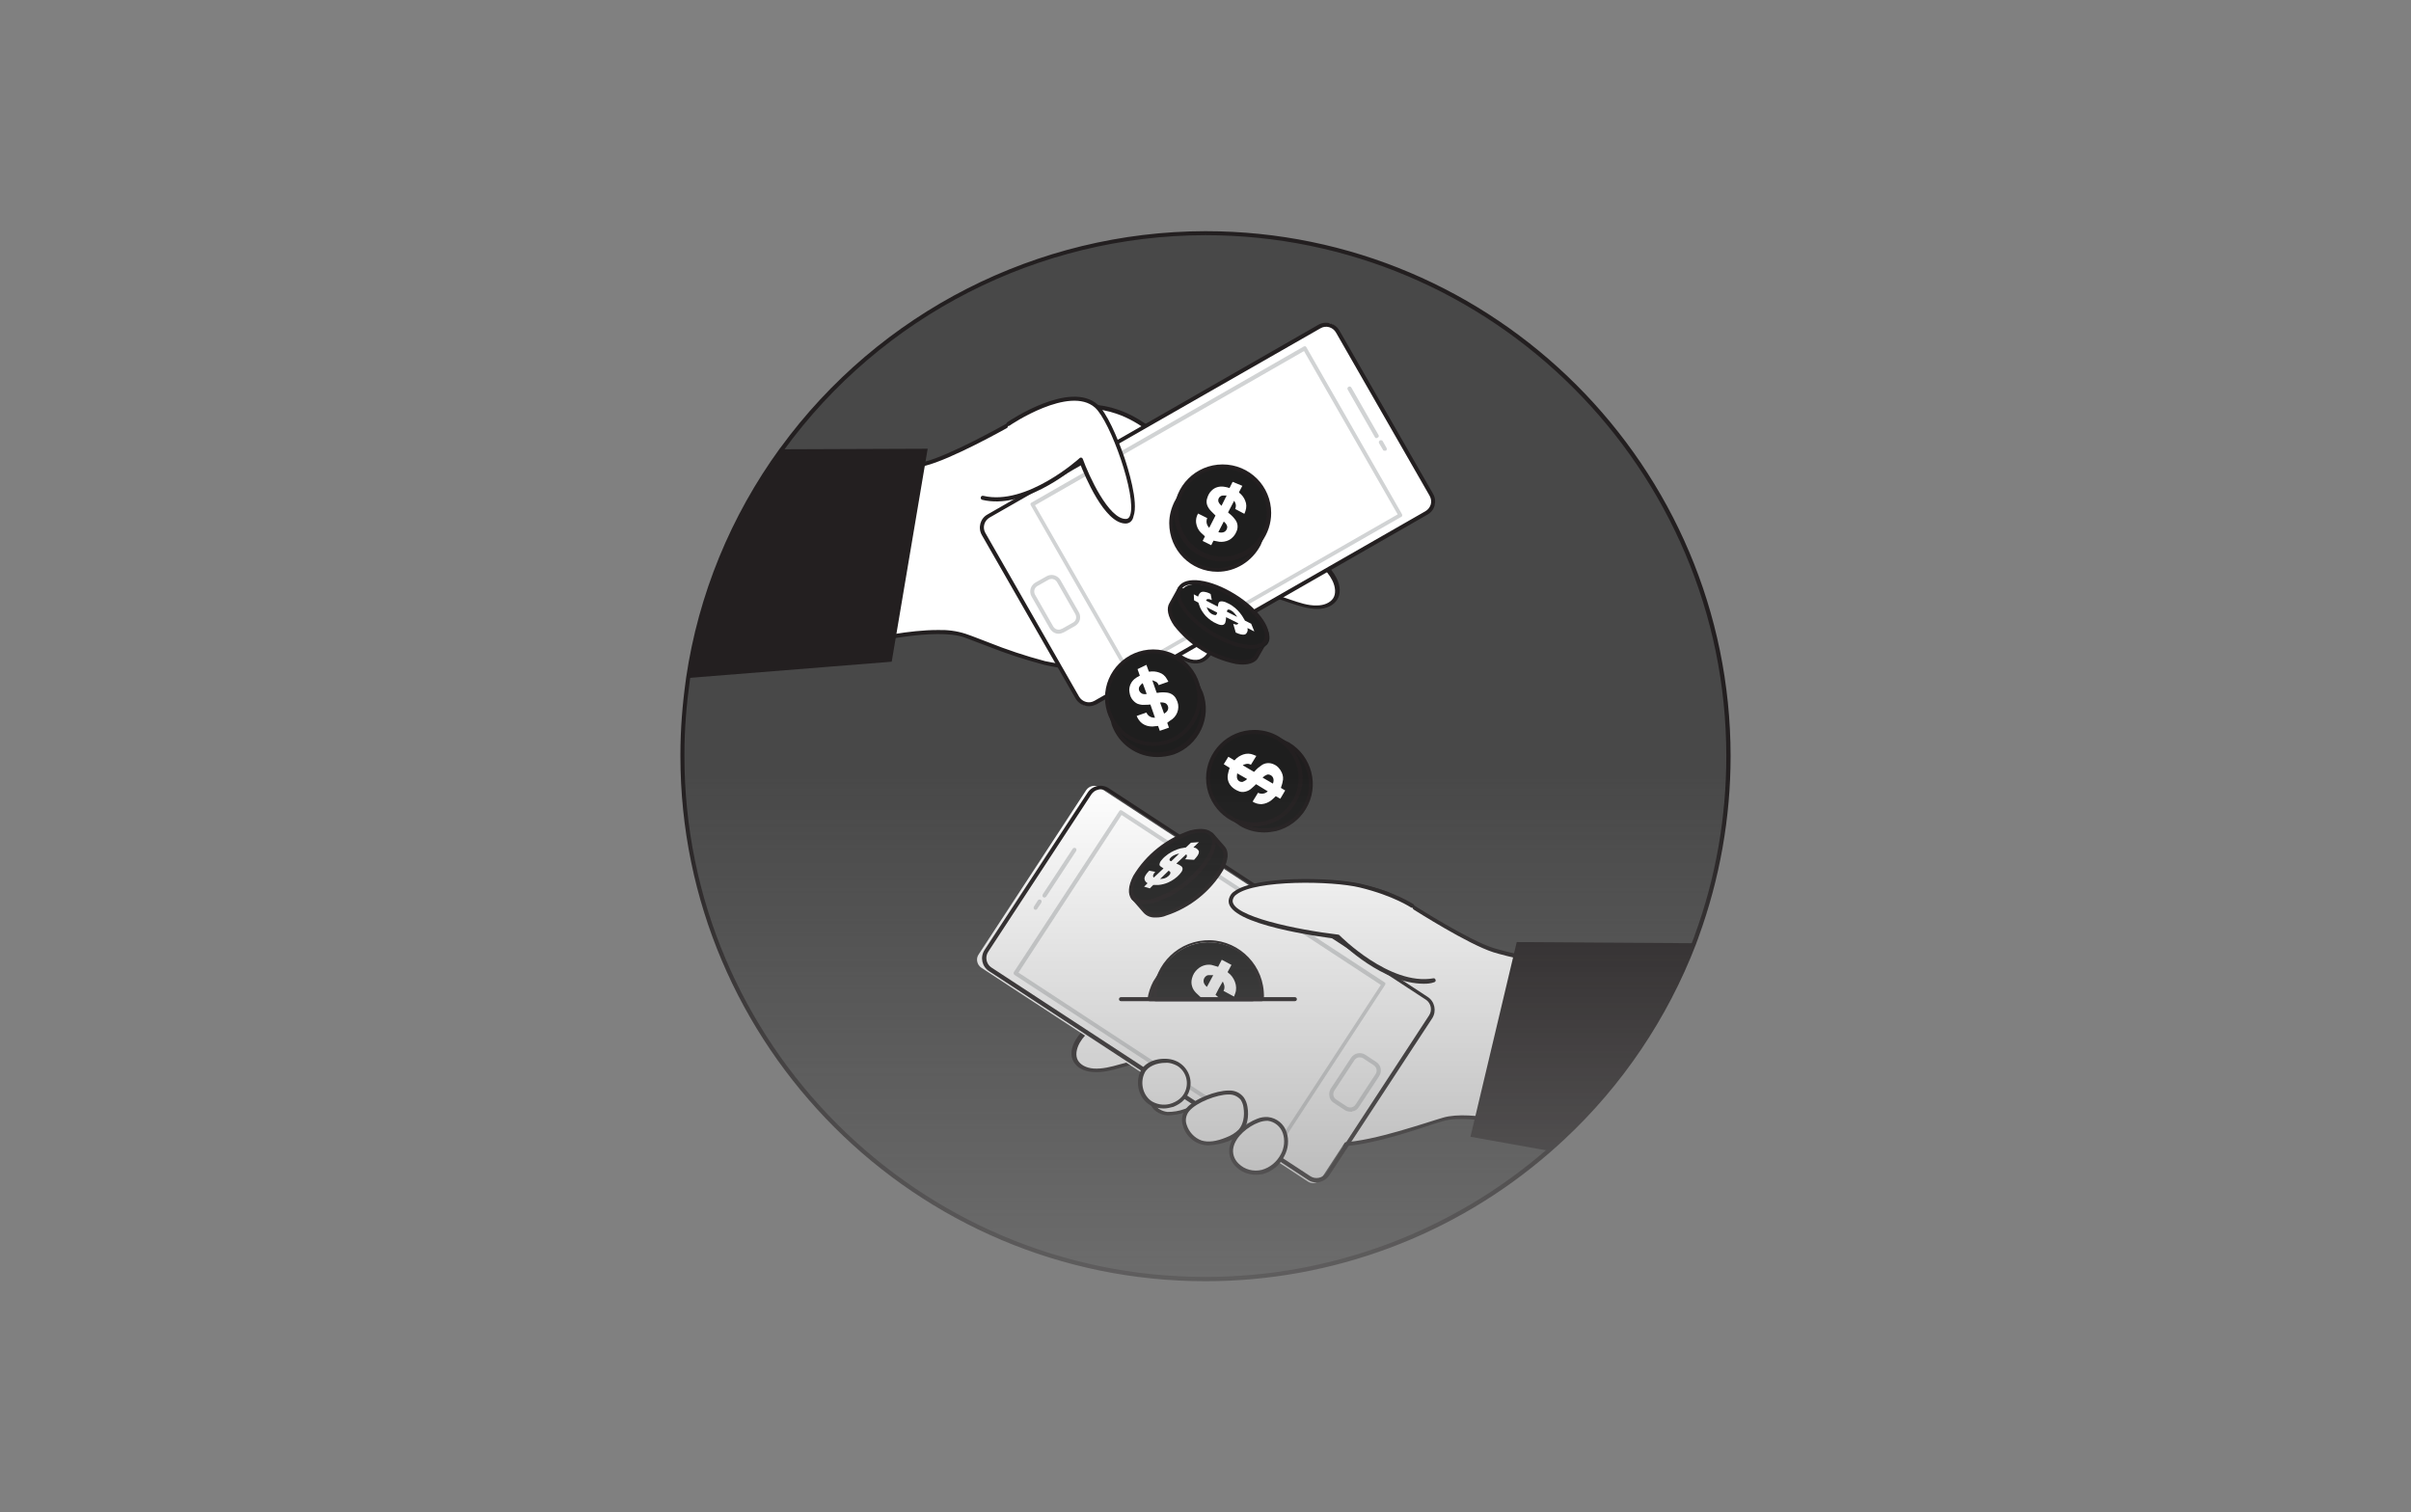 <svg width="475" height="298" viewBox="0 0 475 298" fill="none" xmlns="http://www.w3.org/2000/svg">
<rect x="0" y="0" width="475" height="298" fill="#808080" stroke="none"/>
<g clip-path="url(#clip0_57_1150)">
<mask id="mask0_57_1150" style="mask-type:alpha" maskUnits="userSpaceOnUse" x="0" y="0" width="475" height="306">
<rect y="0.5" width="474.66" height="305.5" fill="url(#paint0_linear_57_1150)"/>
</mask>
<g mask="url(#mask0_57_1150)">
<path d="M340.556 149C340.556 161.095 338.419 173.133 334.312 184.496C334.143 184.946 333.975 185.396 333.806 185.902C328.181 200.472 319.349 213.635 307.929 224.323C307.029 225.167 306.073 226.011 305.173 226.799C286.441 243.168 262.42 252.169 237.556 252.113C180.628 252.113 134.5 205.985 134.5 149.056V148.719C134.5 143.825 134.894 138.931 135.569 134.093C135.569 133.924 135.625 133.812 135.625 133.643C137.425 121.717 141.25 110.185 147.045 99.61C149.126 95.784 151.489 92.072 154.02 88.584C173.371 61.807 204.423 45.944 237.5 45.944C294.429 45.944 340.556 92.072 340.556 149Z" fill="#484848"/>
<path d="M237.5 252.45C180.459 252.45 134.05 206.041 134.05 149V148.663C134.05 143.768 134.444 138.818 135.119 133.98L135.175 133.53C137.594 117.161 143.951 101.691 153.682 88.303C153.682 88.303 153.682 88.246 153.739 88.246C173.259 61.47 204.367 45.606 237.5 45.55C294.541 45.55 340.95 91.959 340.95 149C340.95 161.151 338.812 173.189 334.65 184.608L334.537 184.946C334.425 185.284 334.256 185.621 334.143 186.015C328.518 200.641 319.63 213.86 308.154 224.548C307.142 225.505 306.242 226.292 305.342 227.08C286.553 243.45 262.42 252.45 237.5 252.45ZM154.357 88.809C151.826 92.297 149.463 95.953 147.382 99.778C141.588 110.298 137.763 121.773 135.963 133.643L135.906 134.093C135.231 138.931 134.838 143.768 134.838 148.663V148.944C134.838 205.535 180.909 251.606 237.5 251.606C262.252 251.606 286.159 242.662 304.835 226.405C305.679 225.673 306.579 224.886 307.592 223.93C318.955 213.298 327.787 200.191 333.356 185.677C333.468 185.34 333.637 185.002 333.75 184.665L333.862 184.327C338.025 173.02 340.106 161.038 340.106 149C340.106 92.409 294.035 46.338 237.444 46.338C204.592 46.394 173.709 62.145 154.357 88.809Z" fill="#231F20"/>
<path d="M322.78 193.721C322.78 193.721 299.323 188.715 294.316 187.196C289.31 185.677 279.071 179.039 278.846 178.927C277.046 177.858 275.19 176.902 273.277 176.058C271.533 175.439 269.79 174.989 267.989 174.595C264.389 173.752 260.62 173.808 257.02 174.708C251.226 176.283 246.669 180.558 242.057 184.327C234.462 190.515 226.249 195.128 217.98 200.191C215.843 201.484 213.592 202.947 212.355 205.141C211.68 206.322 211.342 207.841 211.961 209.022C212.58 210.204 214.042 210.766 215.393 210.823C217.699 210.991 219.949 210.147 222.255 209.585C224.281 209.079 228.893 208.404 229.85 211.048C230.637 213.185 226.531 214.591 226.981 217.123C227.206 218.473 228.612 219.317 229.962 219.373C231.312 219.429 232.606 219.035 233.956 218.642C237.388 217.629 241.157 217.348 244.701 217.067C248.357 216.785 245.882 216.279 248.638 218.248C251.957 220.667 255.67 223.817 259.664 224.998C266.021 226.967 278.509 222.242 284.415 220.498C290.322 218.754 303.71 222.804 303.71 222.804L322.78 193.721Z" fill="white"/>
<path d="M263.208 225.898C261.97 225.898 260.733 225.786 259.495 225.448C256.064 224.38 252.801 221.961 249.932 219.767L248.357 218.585C247.794 218.192 247.288 217.742 246.894 217.235L246.838 217.179L246.613 217.235C245.994 217.348 245.319 217.404 244.7 217.46C241.157 217.685 237.444 218.023 234.069 218.979L233.562 219.148C232.381 219.542 231.2 219.767 229.962 219.767C228.5 219.654 226.868 218.754 226.587 217.179C226.306 215.717 227.318 214.591 228.218 213.635C229.006 212.735 229.737 212.004 229.4 211.16C228.443 208.572 223.268 209.697 222.255 209.979C221.749 210.091 221.299 210.26 220.793 210.372C219.049 210.879 217.193 211.385 215.28 211.216C213.536 211.104 212.186 210.372 211.511 209.191C210.836 208.01 211.005 206.435 211.905 204.916C213.199 202.722 215.336 201.259 217.643 199.853C219.105 198.953 220.512 198.109 221.974 197.209C228.893 193.046 235.475 189.109 241.663 184.046C242.282 183.54 242.9 183.033 243.463 182.527C247.513 179.152 251.676 175.72 256.795 174.314C260.114 173.414 263.827 173.358 267.933 174.202C269.733 174.595 271.477 175.045 273.221 175.664C275.19 176.508 277.046 177.52 278.903 178.589C279.015 178.646 289.366 185.283 294.26 186.802C299.154 188.321 322.443 193.271 322.668 193.328C322.78 193.328 322.893 193.44 322.949 193.553C323.005 193.665 323.005 193.834 322.893 193.89L303.823 223.029C303.71 223.198 303.542 223.254 303.373 223.198C303.26 223.142 290.041 219.204 284.303 220.892C283.347 221.173 282.165 221.511 280.928 221.961C275.977 223.592 268.664 225.898 263.208 225.898ZM246.894 216.448C247.119 216.448 247.232 216.504 247.457 216.785C247.851 217.235 248.301 217.629 248.807 217.967L250.382 219.148C253.195 221.286 256.401 223.705 259.72 224.717C264.895 226.292 274.515 223.254 280.871 221.286C282.165 220.892 283.29 220.498 284.303 220.217C289.872 218.585 301.516 221.848 303.542 222.467L322.161 194.059C318.561 193.271 298.76 189.052 294.26 187.646C289.253 186.071 278.79 179.377 278.678 179.321C276.934 178.252 275.077 177.295 273.221 176.508C271.533 175.889 269.79 175.439 267.989 175.045C263.995 174.258 260.395 174.258 257.189 175.158C252.238 176.508 248.132 179.939 244.194 183.202C243.575 183.708 242.957 184.215 242.394 184.721C236.15 189.84 229.568 193.778 222.593 197.997C221.13 198.841 219.724 199.741 218.261 200.641C216.068 201.991 213.93 203.397 212.749 205.422C212.017 206.716 211.849 208.01 212.355 208.91C212.861 209.81 213.986 210.429 215.449 210.541C217.193 210.654 218.936 210.204 220.68 209.697C221.187 209.585 221.693 209.416 222.143 209.304C223.718 208.91 229.062 207.841 230.187 210.991C230.637 212.285 229.737 213.298 228.837 214.254C227.937 215.21 227.206 216.054 227.374 217.123C227.599 218.304 228.893 218.979 230.018 219.092C231.143 219.092 232.268 218.923 233.337 218.529L233.844 218.36C237.331 217.348 241.1 217.067 244.644 216.785C245.263 216.729 245.882 216.673 246.501 216.56C246.613 216.448 246.782 216.448 246.894 216.448Z" fill="#231F20"/>
<path d="M281.49 199.853L260.283 232.255C259.72 233.099 258.539 233.38 257.695 232.817L193.341 190.684C192.497 190.121 192.216 188.94 192.779 188.096L213.986 155.694C214.549 154.85 215.73 154.569 216.574 155.131L280.928 197.265C281.828 197.771 282.053 198.953 281.49 199.853Z" fill="white"/>
<path d="M259.326 232.986C258.764 232.986 258.145 232.818 257.695 232.48L194.86 191.359C193.454 190.459 193.06 188.602 193.96 187.196L214.267 156.2C215.167 154.794 217.024 154.4 218.43 155.3L281.265 196.422C282.672 197.322 283.065 199.234 282.165 200.641L261.858 231.636C261.295 232.424 260.339 232.986 259.326 232.986ZM216.855 155.525C216.686 155.525 216.518 155.525 216.405 155.582C215.843 155.694 215.336 156.032 214.999 156.538L194.691 187.534C194.016 188.546 194.297 189.952 195.31 190.628L258.145 231.749C259.158 232.424 260.564 232.143 261.239 231.13L281.546 200.078C282.222 199.066 281.94 197.659 280.928 196.984L218.093 155.863C217.699 155.638 217.249 155.525 216.855 155.525Z" fill="#231F20"/>
<path d="M251.845 226.011C251.788 226.011 251.676 226.011 251.62 225.955L199.866 192.09C199.698 191.978 199.641 191.696 199.754 191.528L220.511 159.801C220.568 159.688 220.68 159.632 220.736 159.632C220.849 159.632 220.962 159.632 221.018 159.688L272.771 193.553C272.883 193.609 272.94 193.721 272.94 193.778C272.94 193.89 272.94 194.003 272.883 194.059L252.126 225.786C252.126 225.955 251.957 226.011 251.845 226.011ZM200.654 191.64L251.732 225.111L272.04 194.059L220.962 160.588L200.654 191.64Z" fill="#D1D3D4"/>
<path d="M266.021 219.035C265.627 219.035 265.233 218.923 264.896 218.698L262.758 217.292C262.308 217.01 261.97 216.56 261.914 215.998C261.802 215.492 261.914 214.929 262.195 214.479L266.189 208.404C266.808 207.504 268.046 207.222 269.002 207.841L271.14 209.247C272.096 209.866 272.321 211.104 271.702 212.06L267.708 218.135C267.427 218.585 266.977 218.923 266.414 218.979C266.302 219.092 266.189 219.092 266.021 219.035ZM267.933 208.347C267.877 208.347 267.764 208.347 267.652 208.347C267.314 208.404 267.033 208.629 266.864 208.854L262.87 214.929C262.702 215.21 262.645 215.548 262.702 215.829C262.758 216.167 262.983 216.448 263.208 216.617L265.346 218.023C265.908 218.36 266.639 218.248 267.033 217.685L271.027 211.61C271.196 211.329 271.252 210.991 271.196 210.71C271.14 210.372 270.915 210.091 270.69 209.922L268.552 208.516C268.383 208.404 268.158 208.347 267.933 208.347Z" fill="#D1D3D4"/>
<path d="M205.773 176.846C205.717 176.846 205.604 176.846 205.548 176.789C205.379 176.677 205.323 176.452 205.436 176.227L211.342 167.226C211.455 167.057 211.736 167.001 211.905 167.114C212.074 167.226 212.13 167.451 212.017 167.676L206.111 176.677C205.998 176.789 205.886 176.846 205.773 176.846Z" fill="#D1D3D4"/>
<path d="M204.029 179.264C203.804 179.264 203.636 179.096 203.636 178.871C203.636 178.814 203.636 178.702 203.692 178.646L204.479 177.408C204.592 177.239 204.817 177.183 205.042 177.295C205.211 177.408 205.267 177.633 205.154 177.858L204.367 179.039C204.311 179.208 204.142 179.264 204.029 179.264Z" fill="#D1D3D4"/>
<path d="M231.369 209.304C233.619 210.147 234.8 212.679 233.9 214.985C233.731 215.492 233.45 215.942 233.056 216.335C232.494 216.954 231.819 217.404 231.031 217.685C229.625 218.192 228.05 218.135 226.756 217.404C224.674 216.223 223.999 213.354 225.068 211.216C226.137 209.135 229.456 208.572 231.369 209.304Z" fill="white"/>
<path d="M229.231 218.417C228.331 218.417 227.431 218.192 226.587 217.742C224.393 216.448 223.549 213.466 224.731 210.991C225.799 208.797 229.287 208.122 231.481 208.966C233.956 209.922 235.194 212.679 234.237 215.154C234.012 215.716 233.731 216.167 233.337 216.617C232.775 217.292 231.987 217.742 231.2 218.079C230.581 218.248 229.906 218.417 229.231 218.417ZM229.568 209.416C227.937 209.416 226.137 210.091 225.518 211.385C224.506 213.41 225.237 215.998 227.037 217.067C228.275 217.742 229.681 217.854 230.975 217.348C231.706 217.067 232.325 216.673 232.831 216.11C234.294 214.423 234.125 211.891 232.494 210.429C232.156 210.091 231.706 209.866 231.256 209.697C230.693 209.472 230.131 209.36 229.568 209.416Z" fill="#231F20"/>
<path d="M242 215.267C243.013 215.21 243.969 215.66 244.644 216.448C244.982 216.954 245.207 217.517 245.319 218.135C245.601 219.767 245.376 221.623 244.251 222.861C243.519 223.592 242.675 224.155 241.663 224.492C240.032 225.167 238.175 225.617 236.544 225.111C234.125 224.323 232.1 220.892 233.956 218.698C235.531 216.785 239.694 215.267 242 215.267Z" fill="white"/>
<path d="M238.119 225.673C235.756 225.673 233.675 224.098 233.056 221.792C232.662 220.611 232.887 219.317 233.731 218.36C235.362 216.448 239.638 214.873 242.057 214.873H242.113C243.238 214.817 244.363 215.323 245.038 216.223C245.432 216.785 245.657 217.404 245.769 218.079C246.107 220.048 245.713 221.904 244.644 223.142C243.857 223.93 242.957 224.492 241.944 224.886C240.706 225.336 239.413 225.617 238.119 225.673ZM242 215.66C239.806 215.66 235.756 217.179 234.294 218.923C233.675 219.654 233.45 220.723 233.787 221.623C234.237 223.03 235.306 224.211 236.713 224.717C238.006 225.111 239.581 224.942 241.607 224.098C242.507 223.761 243.35 223.255 244.025 222.579C244.926 221.567 245.263 219.936 244.982 218.192C244.925 217.629 244.7 217.123 244.419 216.673C243.8 215.998 242.957 215.604 242 215.66Z" fill="#231F20"/>
<path d="M247.851 220.779C248.469 220.498 249.145 220.386 249.82 220.442C251.338 220.611 252.632 221.679 253.139 223.142C253.589 224.605 253.42 226.18 252.688 227.53C251.901 229.161 250.438 230.342 248.694 230.849C246.894 231.299 245.038 230.792 243.744 229.499C240.482 226.123 244.475 222.073 247.851 220.779Z" fill="white"/>
<path d="M247.401 231.467C245.938 231.467 244.475 230.905 243.463 229.836C242.394 228.824 241.944 227.305 242.282 225.842C242.844 223.423 245.432 221.286 247.682 220.442C248.357 220.161 249.088 220.048 249.82 220.104C251.507 220.273 252.97 221.454 253.476 223.086C253.982 224.661 253.814 226.348 253.026 227.811C252.182 229.555 250.607 230.849 248.751 231.355C248.357 231.411 247.851 231.467 247.401 231.467ZM247.963 221.173C245.882 221.961 243.519 223.873 243.013 226.011C242.732 227.192 243.125 228.43 244.025 229.274C245.207 230.455 246.951 230.905 248.582 230.511C250.213 230.061 251.563 228.936 252.351 227.417C253.026 226.18 253.195 224.661 252.745 223.311C252.295 221.961 251.113 221.004 249.763 220.836C249.145 220.836 248.526 220.948 247.963 221.173Z" fill="#231F20"/>
<path d="M278.228 178.533C278.228 178.533 274.852 176.227 268.046 174.595C261.802 173.077 242.619 172.964 242.45 177.577C242.282 182.19 263.602 184.665 263.602 184.665C263.602 184.665 273.502 194.847 282.447 193.328" fill="white"/>
<path d="M280.534 193.834C272.49 193.834 264.502 186.071 263.433 185.002C260.676 184.665 241.944 182.246 242.057 177.521C242.113 176.789 242.507 176.058 243.125 175.664C247.176 172.57 262.364 172.795 268.102 174.145C274.965 175.777 278.284 178.083 278.453 178.139C278.621 178.252 278.678 178.533 278.565 178.702C278.453 178.871 278.171 178.927 278.003 178.814C277.946 178.814 274.627 176.508 267.933 174.877C262.42 173.527 247.401 173.358 243.632 176.227C243.182 176.508 242.9 176.958 242.844 177.464C242.732 180.558 255.557 183.202 263.658 184.158C263.77 184.158 263.827 184.215 263.883 184.271C263.995 184.383 273.784 194.284 282.39 192.765C282.615 192.709 282.784 192.878 282.84 193.103C282.897 193.328 282.728 193.497 282.503 193.553C281.884 193.778 281.209 193.834 280.534 193.834Z" fill="#231F20"/>
<path d="M333.75 185.846C328.124 200.416 319.293 213.579 307.873 224.267C306.973 225.111 306.017 225.955 305.117 226.742L289.703 223.986L298.816 185.621L333.75 185.846Z" fill="#231F20"/>
<path d="M153.345 96.178C153.345 96.178 177.084 92.578 182.147 91.34C187.21 90.103 197.898 84.084 198.066 83.971C199.923 83.015 201.835 82.115 203.804 81.383C205.548 80.877 207.348 80.54 209.148 80.258C212.805 79.64 216.574 79.921 220.062 80.99C225.743 82.902 230.018 87.459 234.462 91.509C241.663 98.091 249.595 103.21 257.583 108.779C259.664 110.241 261.802 111.76 262.927 114.067C263.545 115.304 263.77 116.823 263.095 117.948C262.42 119.073 260.901 119.523 259.551 119.579C257.245 119.579 255.051 118.623 252.801 117.948C250.832 117.329 246.276 116.317 245.151 118.904C244.25 120.986 248.244 122.673 247.626 125.149C247.119 127.117 245.038 127.23 243.463 127.061C242.844 127.005 238.513 126.274 238.288 126.049C239.356 127.455 238.175 129.761 236.431 130.211C234.687 130.661 233 129.649 231.65 128.693C231.425 130.549 230.187 132.18 228.387 132.743C224.449 134.374 220.512 133.08 216.574 132.237C213.03 131.505 209.373 131.393 205.829 130.549C200.429 129.255 195.31 127.005 190.078 125.149C184.284 123.067 170.671 126.33 170.671 126.33L153.345 96.178Z" fill="white"/>
<path d="M224.28 133.98C222.255 133.924 220.174 133.587 218.205 133.08C217.643 132.968 217.08 132.799 216.518 132.687C214.886 132.349 213.199 132.124 211.567 131.955C209.598 131.73 207.686 131.449 205.773 130.999C201.948 129.986 198.123 128.749 194.466 127.286C193.004 126.724 191.485 126.161 190.022 125.599C184.397 123.574 170.952 126.78 170.84 126.78C170.671 126.836 170.502 126.724 170.39 126.611L153.064 96.459C153.007 96.347 153.007 96.178 153.064 96.066C153.12 95.953 153.232 95.897 153.345 95.841C153.57 95.784 177.084 92.24 182.09 91.003C187.097 89.765 197.785 83.746 197.898 83.69C199.754 82.677 201.723 81.834 203.692 81.102C205.436 80.596 207.236 80.202 209.092 79.921C213.255 79.358 217.024 79.583 220.23 80.709C225.237 82.396 229.175 86.109 233.056 89.709C233.619 90.215 234.181 90.778 234.8 91.284C240.706 96.684 247.007 101.016 253.701 105.629C255.107 106.585 256.457 107.541 257.864 108.498C260.114 110.073 262.195 111.648 263.32 113.898C264.108 115.473 264.164 117.048 263.433 118.173C262.702 119.298 261.351 119.973 259.551 119.973C257.639 119.973 255.839 119.355 254.151 118.792C253.645 118.623 253.195 118.455 252.688 118.286C251.676 117.948 246.613 116.542 245.488 119.073C245.151 119.861 245.769 120.705 246.557 121.605C247.401 122.617 248.357 123.799 247.963 125.261C247.344 127.849 244.363 127.568 243.407 127.511C243.35 127.511 240.594 127.118 239.019 126.724C239.131 127.286 239.131 127.849 238.906 128.355C238.513 129.424 237.613 130.268 236.544 130.605C234.856 131.055 233.281 130.268 231.931 129.368C231.537 131.112 230.243 132.574 228.556 133.137C227.149 133.755 225.743 133.98 224.28 133.98ZM184.734 124.136C186.591 124.08 188.447 124.305 190.191 124.867C191.71 125.374 193.172 125.992 194.691 126.555C198.348 128.018 202.06 129.255 205.886 130.268C207.798 130.662 209.655 130.943 211.623 131.168C213.255 131.393 214.999 131.562 216.63 131.955C217.193 132.068 217.755 132.18 218.318 132.349C221.693 133.137 224.899 133.812 228.162 132.462C229.793 131.899 230.975 130.436 231.2 128.693C231.2 128.58 231.312 128.468 231.425 128.411C231.537 128.355 231.706 128.355 231.818 128.468C233.225 129.424 234.687 130.324 236.262 129.93C237.106 129.649 237.781 129.03 238.119 128.186C238.344 127.624 238.288 126.949 237.894 126.442C237.781 126.274 237.781 126.049 237.95 125.88C238.119 125.767 238.288 125.767 238.456 125.88C240.088 126.274 241.719 126.611 243.407 126.836C245.657 127.061 246.838 126.555 247.119 125.205C247.401 124.136 246.613 123.236 245.826 122.223C245.038 121.211 244.138 120.086 244.644 118.848C245.994 115.811 251.226 117.161 252.801 117.667C253.307 117.836 253.757 118.004 254.264 118.173C255.951 118.736 257.695 119.355 259.439 119.298C260.901 119.298 262.083 118.736 262.645 117.892C263.208 117.048 263.152 115.698 262.477 114.348C261.408 112.21 259.383 110.748 257.301 109.229C255.895 108.273 254.489 107.316 253.138 106.36C246.444 101.747 240.144 97.416 234.181 91.959C233.619 91.453 233 90.89 232.437 90.328C228.668 86.784 224.787 83.127 219.893 81.496C216.799 80.427 213.142 80.202 209.148 80.765C207.348 81.046 205.604 81.383 203.861 81.89C201.948 82.621 200.035 83.465 198.235 84.421C198.123 84.478 187.322 90.553 182.203 91.79C177.59 92.915 157.564 96.009 153.964 96.572L170.84 126.049C172.359 125.599 179.109 124.136 184.734 124.136Z" fill="#231F20"/>
<path d="M263.152 64.62L282.334 98.091C282.84 98.991 282.559 100.116 281.659 100.678L215.167 138.762C214.267 139.268 213.142 138.987 212.58 138.087L193.397 104.616C192.891 103.716 193.172 102.591 194.072 102.028L260.564 63.945C261.464 63.439 262.645 63.72 263.152 64.62Z" fill="white"/>
<path d="M214.549 139.156C213.48 139.156 212.467 138.593 211.905 137.637L193.454 105.46C192.61 103.997 193.116 102.141 194.579 101.353L259.72 64.001C261.183 63.157 263.039 63.664 263.883 65.126L282.334 97.303C283.178 98.766 282.672 100.622 281.209 101.41L216.068 138.762C215.561 138.987 215.055 139.156 214.549 139.156ZM212.58 137.243C213.199 138.312 214.549 138.706 215.618 138.087L280.815 100.735C281.321 100.453 281.715 99.947 281.884 99.385C282.053 98.822 281.94 98.203 281.659 97.697L263.208 65.52C262.589 64.451 261.239 64.057 260.17 64.676L194.973 101.972C193.904 102.591 193.51 103.941 194.129 105.01L212.58 137.243Z" fill="#231F20"/>
<path d="M222.255 132.686C222.087 132.686 221.974 132.63 221.918 132.461L203.073 99.553C203.017 99.441 203.017 99.328 203.017 99.272C203.017 99.159 203.129 99.103 203.186 99.047L256.851 68.276C256.964 68.22 257.076 68.22 257.133 68.22C257.245 68.22 257.301 68.333 257.358 68.389L276.202 101.297C276.315 101.466 276.259 101.747 276.09 101.86C276.09 101.86 276.09 101.86 276.034 101.86L222.368 132.574C222.368 132.686 222.312 132.686 222.255 132.686ZM203.917 99.553L222.368 131.73L275.359 101.353L256.908 69.176L203.917 99.553Z" fill="#D1D3D4"/>
<path d="M208.586 124.867C208.417 124.867 208.248 124.867 208.08 124.811C207.573 124.699 207.123 124.305 206.842 123.855L203.242 117.554C202.679 116.598 203.017 115.361 203.973 114.798L206.167 113.56C207.123 112.998 208.361 113.335 208.923 114.292L212.524 120.592C212.805 121.042 212.861 121.605 212.749 122.111C212.636 122.617 212.242 123.067 211.792 123.349L209.598 124.586C209.261 124.755 208.923 124.867 208.586 124.867ZM207.179 114.067C206.954 114.067 206.729 114.123 206.561 114.235L204.367 115.473C203.804 115.811 203.579 116.542 203.917 117.161L207.517 123.461C207.854 124.024 208.586 124.249 209.148 123.911C209.148 123.911 209.148 123.911 209.205 123.911L211.398 122.673C212.017 122.336 212.186 121.605 211.848 120.986L208.248 114.686C208.08 114.404 207.798 114.179 207.517 114.123C207.404 114.067 207.292 114.067 207.179 114.067Z" fill="#D1D3D4"/>
<path d="M271.196 86.334C271.027 86.334 270.915 86.278 270.858 86.109L265.514 76.771C265.402 76.602 265.458 76.321 265.683 76.208C265.852 76.096 266.133 76.152 266.246 76.377L271.59 85.715C271.702 85.884 271.646 86.165 271.421 86.221C271.308 86.278 271.252 86.334 271.196 86.334Z" fill="#D1D3D4"/>
<path d="M272.771 88.809C272.602 88.809 272.49 88.753 272.433 88.584L271.702 87.346C271.59 87.178 271.646 86.896 271.871 86.784C272.04 86.671 272.321 86.728 272.433 86.953L273.165 88.246C273.277 88.415 273.221 88.696 273.052 88.809C272.883 88.809 272.827 88.809 272.771 88.809Z" fill="#D1D3D4"/>
<path d="M198.685 83.69C198.685 83.69 210.723 75.533 215.955 80.202C219.443 83.296 226.193 102.703 221.749 102.816C217.305 102.928 212.861 90.665 212.861 90.665C212.861 90.665 202.342 100.228 193.566 98.147" fill="white"/>
<path d="M221.749 103.153C217.586 103.153 213.705 93.703 212.749 91.284C210.667 93.084 201.498 100.397 193.51 98.484C193.285 98.428 193.172 98.203 193.229 97.978C193.285 97.753 193.51 97.641 193.735 97.697C202.229 99.722 212.58 90.384 212.692 90.271C212.805 90.159 212.917 90.159 213.03 90.159C213.142 90.215 213.255 90.271 213.311 90.384C214.492 93.703 218.43 102.31 221.805 102.253C222.03 102.253 222.424 102.197 222.649 101.522C223.999 97.809 218.768 83.015 215.73 80.314C210.723 75.871 199.023 83.746 198.91 83.859C198.741 83.971 198.516 83.971 198.348 83.802C198.235 83.633 198.235 83.409 198.404 83.24C198.404 83.24 198.46 83.24 198.46 83.183C198.966 82.846 210.78 74.914 216.236 79.696C217.98 81.215 220.118 86.052 221.524 90.159C222.199 92.184 224.337 98.934 223.324 101.691C223.155 102.647 222.537 103.153 221.749 103.153Z" fill="#231F20"/>
<path d="M182.766 88.415L175.678 130.38L135.569 133.587C137.369 121.661 141.194 110.129 146.988 99.553C149.07 95.728 151.432 92.015 153.964 88.528L182.766 88.415Z" fill="#231F20"/>
<path d="M223.268 176.902L225.574 179.546C227.037 181.346 231.706 180.108 235.981 176.677C240.256 173.245 242.507 168.97 241.044 167.17L238.738 164.526L223.268 176.902Z" fill="#1E1E1E"/>
<path d="M227.712 180.783C226.756 180.839 225.856 180.502 225.237 179.771L222.93 177.127C222.874 177.07 222.818 176.958 222.818 176.845C222.818 176.733 222.874 176.62 222.987 176.564L238.456 164.132C238.625 163.963 238.85 164.02 239.019 164.188L241.325 166.832C242.169 167.845 242 169.476 240.988 171.445C238.456 175.664 234.462 178.871 229.793 180.389C229.175 180.671 228.443 180.783 227.712 180.783ZM223.83 176.958L225.856 179.264C226.474 179.996 227.824 180.164 229.568 179.658C234.012 178.139 237.838 175.102 240.256 171.108C241.1 169.476 241.269 168.126 240.706 167.395L238.681 165.032L223.83 176.958Z" fill="#231F20"/>
<path d="M233.656 173.985C237.923 170.567 240.202 166.322 238.746 164.503C237.289 162.684 232.649 163.981 228.381 167.399C224.113 170.817 221.834 175.062 223.291 176.881C224.747 178.699 229.388 177.403 233.656 173.985Z" fill="#1E1E1E"/>
<path d="M225.405 178.139C224.449 178.196 223.549 177.858 222.93 177.183C222.143 176.17 222.255 174.539 223.268 172.57C225.799 168.351 229.793 165.201 234.462 163.626C236.6 163.063 238.231 163.288 239.019 164.301C239.806 165.314 239.694 166.945 238.681 168.914C236.15 173.133 232.156 176.283 227.487 177.858C226.812 178.027 226.137 178.139 225.405 178.139ZM236.6 164.076C235.981 164.076 235.362 164.188 234.744 164.357C230.3 165.876 226.474 168.914 224.055 172.908C223.212 174.539 223.043 175.889 223.605 176.62C224.168 177.352 225.574 177.521 227.318 177.014C231.762 175.495 235.587 172.458 238.006 168.464C238.85 166.832 239.019 165.482 238.456 164.751C237.95 164.245 237.275 164.02 236.6 164.076Z" fill="#231F20"/>
<path d="M236.206 165.932L235.194 166.889C235.137 166.945 235.137 166.945 235.194 167.001C235.587 167.001 235.925 167.282 236.15 167.62C236.319 167.957 236.094 168.464 235.644 168.97C235.531 169.139 235.362 169.251 235.25 169.42L233.45 169.308C233.675 169.139 233.787 168.914 233.843 168.689C233.843 168.576 233.787 168.464 233.731 168.351H233.675L231.762 170.151L231.875 170.208C232.212 170.32 232.493 170.489 232.775 170.714C233.168 171.108 233 171.614 232.381 172.289C231.762 172.964 231.031 173.47 230.187 173.864C229.568 174.145 228.893 174.314 228.218 174.37C227.881 174.37 227.543 174.37 227.206 174.37L226.531 175.045L225.405 174.708L226.08 174.033C225.912 173.92 225.799 173.808 225.687 173.695C225.462 173.414 225.405 173.02 225.574 172.683C225.799 172.233 226.08 171.895 226.418 171.558L227.599 171.783C227.149 172.289 227.037 172.683 227.318 172.908L229.231 171.108C229.062 170.995 228.893 170.883 228.724 170.77C228.556 170.658 228.387 170.489 228.443 170.264C228.499 169.926 228.668 169.645 228.893 169.42C229.231 168.97 229.681 168.633 230.131 168.295C230.862 167.789 231.706 167.395 232.55 167.17C232.887 167.114 233.168 167.057 233.506 167.001H233.618L234.631 166.045L236.206 165.932ZM228.556 173.189C228.837 173.189 229.118 173.133 229.399 173.077C229.962 172.908 230.525 172.402 230.581 172.064C230.637 171.726 230.412 171.726 230.243 171.558L228.556 173.189ZM232.325 168.183C232.043 168.239 231.818 168.295 231.537 168.408C230.918 168.633 230.356 169.139 230.412 169.42C230.412 169.589 230.581 169.645 230.75 169.701L232.325 168.183Z" fill="white"/>
<path d="M232.437 115.867L230.75 118.905C229.512 120.873 232.268 124.867 236.937 127.736C241.606 130.605 246.388 131.337 247.626 129.368L249.313 126.33L232.437 115.867Z" fill="#1E1E1E"/>
<path d="M244.813 130.943C244.363 130.943 243.913 130.886 243.463 130.83C238.625 129.818 234.35 127.174 231.312 123.292C230.075 121.492 229.737 119.861 230.412 118.792L232.1 115.754C232.156 115.642 232.268 115.586 232.325 115.586C232.437 115.586 232.55 115.586 232.606 115.642L249.482 126.105C249.651 126.217 249.707 126.442 249.594 126.611L247.851 129.649C247.401 130.436 246.332 130.943 244.813 130.943ZM232.55 116.429L231.031 119.13C230.525 119.973 230.862 121.267 231.875 122.786C234.8 126.499 238.906 129.03 243.519 129.986C245.319 130.268 246.669 129.93 247.176 129.143L248.694 126.442L232.55 116.429Z" fill="#231F20"/>
<path d="M249.812 126.758C251.061 124.755 248.291 120.772 243.625 117.862C238.958 114.953 234.163 114.218 232.913 116.222C231.664 118.226 234.434 122.209 239.101 125.118C243.767 128.028 248.563 128.762 249.812 126.758Z" fill="#1E1E1E"/>
<path d="M246.557 127.849C244.363 127.849 241.438 126.892 238.456 125.036C233.562 121.998 230.75 117.892 232.156 115.642C233.562 113.392 238.456 114.067 243.35 117.104C248.244 120.142 251.001 124.305 249.651 126.499C249.088 127.455 247.963 127.849 246.557 127.849ZM235.194 115.135C234.069 115.135 233.168 115.417 232.775 116.092C231.65 117.892 234.462 121.661 238.85 124.417C243.238 127.117 247.851 127.905 248.976 126.161C250.101 124.417 247.288 120.592 242.9 117.892C240.088 116.092 237.219 115.135 235.194 115.135Z" fill="#231F20"/>
<path d="M247.119 124.417L245.882 123.799C245.825 123.742 245.769 123.742 245.769 123.799C245.882 124.192 245.769 124.586 245.488 124.867C245.207 125.149 244.7 125.092 244.025 124.867C243.857 124.811 243.688 124.699 243.463 124.642L242.957 122.898C243.182 123.011 243.407 123.067 243.688 123.067C243.8 123.011 243.913 122.955 243.969 122.842L243.913 122.786L241.55 121.605C241.55 121.661 241.55 121.717 241.55 121.717C241.55 122.055 241.494 122.392 241.381 122.73C241.156 123.236 240.594 123.292 239.75 122.898C238.906 122.561 238.175 121.998 237.556 121.38C237.106 120.873 236.712 120.311 236.431 119.692C236.319 119.354 236.206 119.073 236.094 118.736L235.25 118.286L235.194 117.104L236.037 117.554C236.094 117.386 236.15 117.217 236.262 117.048C236.431 116.711 236.825 116.542 237.162 116.598C237.613 116.654 238.063 116.767 238.513 117.048L238.738 118.229C238.119 117.948 237.725 117.948 237.613 118.342L239.919 119.523C239.975 119.298 239.975 119.129 240.031 118.961C240.088 118.736 240.2 118.567 240.425 118.511C240.763 118.454 241.044 118.511 241.381 118.623C241.888 118.848 242.394 119.073 242.844 119.411C243.575 119.917 244.194 120.592 244.7 121.323C244.869 121.605 245.038 121.886 245.207 122.167L245.263 122.28L246.501 122.898L247.119 124.417ZM237.725 119.636C237.838 119.917 237.95 120.142 238.119 120.423C238.456 120.873 238.906 121.155 239.469 121.211C239.694 121.155 239.75 120.93 239.806 120.705L237.725 119.636ZM243.744 121.548C243.575 121.323 243.463 121.098 243.238 120.873C242.844 120.367 242.113 119.973 241.888 120.142C241.775 120.198 241.719 120.367 241.719 120.536L243.744 121.548Z" fill="white"/>
<path d="M224.899 131.055C221.355 132.349 218.486 139.268 218.486 139.268L219.386 142.7C221.074 147.425 226.306 149.9 231.087 148.212C235.812 146.525 238.288 141.293 236.6 136.512L235.081 133.249C235.081 133.305 228.443 129.818 224.899 131.055Z" fill="#1E1E1E"/>
<path d="M227.993 149.169C223.999 149.169 220.399 146.637 219.049 142.868L218.149 139.381C218.093 139.324 218.093 139.212 218.149 139.156C218.261 138.874 221.13 132.011 224.787 130.718C228.443 129.368 235.025 132.855 235.306 133.024C235.362 133.08 235.419 133.137 235.475 133.193L236.994 136.455C238.794 141.406 236.206 146.862 231.256 148.662C230.131 149 229.062 149.169 227.993 149.169ZM218.88 139.324L219.78 142.643C221.524 147.144 226.531 149.394 231.031 147.706C235.419 146.019 237.725 141.181 236.15 136.737L234.744 133.643C233.843 133.193 228.106 130.38 225.012 131.449C221.918 132.518 219.274 138.424 218.88 139.324Z" fill="#231F20"/>
<path d="M227.206 146.581C232.239 146.581 236.319 142.501 236.319 137.468C236.319 132.435 232.239 128.355 227.206 128.355C222.173 128.355 218.093 132.435 218.093 137.468C218.093 142.501 222.173 146.581 227.206 146.581Z" fill="#1E1E1E"/>
<path d="M227.206 146.975C221.918 146.975 217.699 142.7 217.699 137.468C217.699 132.237 221.974 127.961 227.206 127.961C232.437 127.961 236.712 132.237 236.712 137.468C236.712 141.462 234.181 145.062 230.412 146.412C229.399 146.806 228.274 146.975 227.206 146.975ZM227.206 128.749C222.368 128.749 218.486 132.63 218.43 137.468C218.43 142.306 222.312 146.187 227.149 146.244C231.987 146.244 235.869 142.362 235.925 137.524C235.925 136.512 235.756 135.499 235.419 134.543C234.181 131.055 230.862 128.749 227.206 128.749Z" fill="#231F20"/>
<path d="M225.856 130.999C226.024 131.393 226.137 131.843 226.306 132.236C226.306 132.293 226.362 132.349 226.418 132.349C227.093 132.236 227.768 132.293 228.387 132.518C229.062 132.743 229.568 133.193 229.906 133.812C230.018 133.98 230.075 134.149 230.187 134.318L228.274 134.993C228.162 134.712 227.993 134.43 227.712 134.318C227.487 134.205 227.262 134.149 227.037 134.037V134.093L227.881 136.512H228.106C228.668 136.399 229.231 136.399 229.793 136.455C230.637 136.512 231.425 137.018 231.762 137.806C232.493 139.099 232.156 140.731 230.975 141.687C230.637 141.912 230.3 142.137 229.962 142.418L230.3 143.375L228.499 143.993L228.162 143.037C227.768 143.093 227.374 143.093 227.037 143.15C226.306 143.15 225.631 142.981 225.012 142.531C224.505 142.137 224.168 141.631 223.943 141.068L225.856 140.393C226.137 141.068 226.812 141.462 227.543 141.406L226.643 138.818C226.249 138.874 225.856 138.874 225.462 138.874C225.012 138.931 224.505 138.818 224.055 138.649C223.605 138.424 223.268 138.087 222.987 137.693C222.649 137.187 222.537 136.624 222.48 136.005C222.48 135.105 222.874 134.318 223.549 133.755C223.83 133.53 224.112 133.362 224.449 133.193L224.562 133.137L224.112 131.843L225.856 130.999ZM229.343 140.618C229.625 140.449 229.85 140.281 230.018 139.999C230.3 139.493 230.131 138.931 229.681 138.593C229.343 138.424 228.949 138.368 228.556 138.424L229.343 140.618ZM225.124 134.599C224.899 134.768 224.73 134.937 224.562 135.162C224.224 135.612 224.337 136.23 224.843 136.568C224.899 136.624 224.955 136.624 225.012 136.68C225.293 136.793 225.631 136.793 225.912 136.737L225.124 134.599Z" fill="white"/>
<path d="M244.025 95.053C240.65 93.309 233.619 95.953 233.619 95.953L231.706 98.991C229.512 103.547 231.425 109.004 235.925 111.198C240.313 113.335 245.601 111.648 247.907 107.373L249.257 104.054C249.313 104.054 247.401 96.797 244.025 95.053Z" fill="#1E1E1E"/>
<path d="M239.863 112.66C234.575 112.66 230.356 108.385 230.356 103.097C230.356 101.579 230.75 100.116 231.425 98.766L233.337 95.728C233.393 95.672 233.45 95.616 233.562 95.559C233.843 95.447 240.819 92.859 244.25 94.659C247.738 96.46 249.651 103.604 249.707 103.885C249.707 103.941 249.707 104.054 249.707 104.11L248.357 107.429C246.669 110.635 243.407 112.66 239.863 112.66ZM233.9 96.291L232.043 99.216C229.849 103.491 231.537 108.779 235.812 110.973C240.088 113.167 245.375 111.479 247.569 107.204L248.863 104.054C248.582 103.097 246.726 96.966 243.8 95.447C240.875 93.928 234.856 95.953 233.9 96.291Z" fill="#231F20"/>
<path d="M240.931 110.185C245.964 110.185 250.045 106.105 250.045 101.072C250.045 96.039 245.964 91.959 240.931 91.959C235.898 91.959 231.818 96.039 231.818 101.072C231.818 106.105 235.898 110.185 240.931 110.185Z" fill="#1E1E1E"/>
<path d="M240.875 110.635C235.587 110.635 231.312 106.36 231.312 101.072C231.312 95.784 235.587 91.509 240.875 91.509C246.163 91.509 250.438 95.784 250.438 101.072C250.438 105.235 247.738 108.948 243.8 110.185C242.844 110.466 241.888 110.635 240.875 110.635ZM240.875 92.353C239.975 92.353 239.075 92.522 238.231 92.747C233.675 94.209 231.143 99.103 232.606 103.66C234.068 108.216 238.963 110.748 243.519 109.285C248.076 107.823 250.607 102.928 249.144 98.372C248.019 94.772 244.644 92.353 240.875 92.353Z" fill="#231F20"/>
<path d="M244.757 95.728C244.532 96.122 244.363 96.516 244.138 96.909C244.082 96.966 244.138 97.022 244.138 97.078C244.644 97.472 245.094 98.034 245.319 98.653C245.6 99.272 245.6 100.003 245.375 100.678C245.319 100.847 245.263 101.016 245.15 101.241L243.35 100.285C243.463 100.003 243.519 99.666 243.463 99.385C243.407 99.16 243.294 98.935 243.182 98.71H243.125L241.944 100.96L242.113 101.128C242.563 101.466 242.957 101.86 243.294 102.31C243.857 102.985 243.969 103.885 243.632 104.672C243.35 105.404 242.844 106.022 242.113 106.416C241.55 106.698 240.875 106.81 240.256 106.754C239.863 106.698 239.469 106.585 239.075 106.529L238.625 107.429L236.937 106.585L237.387 105.685C237.106 105.404 236.825 105.179 236.544 104.897C236.037 104.391 235.756 103.716 235.644 102.985C235.587 102.366 235.7 101.747 236.037 101.185L237.838 102.085C237.556 102.76 237.725 103.491 238.231 103.997L239.469 101.578C239.188 101.297 238.906 101.016 238.625 100.735C238.288 100.397 238.006 100.003 237.838 99.553C237.669 99.103 237.669 98.597 237.838 98.147C238.006 97.585 238.288 97.022 238.738 96.628C239.356 96.009 240.256 95.784 241.1 95.897C241.438 95.953 241.775 96.009 242.113 96.122L242.225 96.178L242.844 94.941L244.757 95.728ZM240.031 104.841C240.313 104.954 240.65 104.954 240.931 104.897C241.494 104.785 241.832 104.222 241.775 103.716C241.663 103.322 241.438 103.041 241.1 102.76L240.031 104.841ZM241.663 97.641C241.381 97.641 241.1 97.641 240.875 97.641C240.313 97.697 239.919 98.26 240.031 98.766C240.031 98.822 240.031 98.878 240.088 98.934C240.2 99.216 240.425 99.441 240.65 99.666L241.663 97.641Z" fill="white"/>
<path d="M241.269 149.788C239.3 153.05 241.494 160.195 241.494 160.195L244.363 162.276C248.694 164.864 254.263 163.457 256.907 159.182C259.551 154.907 258.089 149.281 253.813 146.637L250.607 145.062C250.607 145.119 243.238 146.581 241.269 149.788Z" fill="#1E1E1E"/>
<path d="M249.088 164.02C247.344 164.02 245.657 163.57 244.194 162.67L241.269 160.532C241.213 160.476 241.156 160.42 241.156 160.307C241.044 160.026 238.963 152.938 240.931 149.563C242.957 146.187 250.213 144.725 250.494 144.725C250.551 144.725 250.663 144.725 250.776 144.725L253.982 146.3C258.482 149 260.001 154.85 257.301 159.351C256.007 161.545 253.87 163.12 251.451 163.739C250.663 163.907 249.876 164.02 249.088 164.02ZM241.888 159.97L244.644 161.995C248.807 164.47 254.151 163.12 256.626 159.013C259.101 154.907 257.751 149.506 253.645 147.031L250.607 145.569C249.651 145.794 243.35 147.2 241.663 150.069C239.919 152.825 241.606 159.013 241.888 159.97Z" fill="#231F20"/>
<path d="M247.119 162.445C252.152 162.445 256.232 158.365 256.232 153.332C256.232 148.299 252.152 144.219 247.119 144.219C242.086 144.219 238.006 148.299 238.006 153.332C238.006 158.365 242.086 162.445 247.119 162.445Z" fill="#1E1E1E"/>
<path d="M247.119 162.838C241.888 162.838 237.612 158.563 237.612 153.332C237.612 148.1 241.888 143.825 247.119 143.825C248.863 143.825 250.551 144.275 252.013 145.175C256.514 147.875 257.976 153.725 255.276 158.226C253.588 161.095 250.438 162.838 247.119 162.838ZM247.119 144.612C242.282 144.612 238.4 148.55 238.4 153.332C238.4 158.113 242.338 162.051 247.119 162.051C251.957 162.051 255.839 158.113 255.839 153.332C255.839 150.294 254.207 147.425 251.62 145.85C250.27 145.006 248.751 144.612 247.119 144.612Z" fill="#231F20"/>
<path d="M242 149.113C242.394 149.338 242.788 149.563 243.125 149.788C243.182 149.844 243.238 149.844 243.294 149.731C243.744 149.225 244.307 148.888 244.925 148.663C245.601 148.438 246.276 148.438 246.951 148.719C247.119 148.775 247.288 148.888 247.513 148.944L246.444 150.688C246.163 150.519 245.882 150.463 245.544 150.519C245.319 150.575 245.094 150.631 244.869 150.744V150.8L247.063 152.094L247.232 151.925C247.626 151.475 248.019 151.138 248.526 150.8C249.201 150.294 250.157 150.238 250.888 150.575C251.62 150.856 252.182 151.475 252.52 152.207C252.801 152.825 252.857 153.444 252.688 154.063C252.632 154.457 252.463 154.85 252.351 155.244L253.195 155.75L252.238 157.382L251.338 156.876C251.057 157.157 250.776 157.438 250.495 157.663C249.932 158.113 249.257 158.394 248.526 158.451C247.907 158.451 247.288 158.282 246.782 157.944L247.851 156.201C248.469 156.538 249.257 156.426 249.763 155.919L247.457 154.513C247.176 154.794 246.894 155.075 246.613 155.3C246.276 155.638 245.826 155.863 245.375 155.976C244.925 156.088 244.419 156.088 243.969 155.863C243.407 155.638 242.9 155.3 242.507 154.85C241.944 154.175 241.719 153.275 241.944 152.432C242 152.094 242.113 151.757 242.225 151.419C242.225 151.363 242.225 151.363 242.282 151.306L241.1 150.575L242 149.113ZM250.776 154.4C250.888 154.119 250.945 153.782 250.888 153.5C250.776 152.938 250.326 152.6 249.763 152.6C249.369 152.713 249.032 152.938 248.751 153.219L250.776 154.4ZM243.744 152.375C243.688 152.657 243.688 152.938 243.688 153.163C243.744 153.725 244.194 154.119 244.757 154.063C244.813 154.063 244.869 154.063 244.925 154.007C245.207 153.894 245.488 153.725 245.713 153.5L243.744 152.375Z" fill="white"/>
<path d="M246.838 196.872C245.882 194.228 244.194 190.515 241.775 189.221C237.95 187.196 229.793 190.121 229.793 190.121L227.543 193.553C226.981 194.565 226.587 195.69 226.418 196.872H246.838Z" fill="#1E1E1E"/>
<path d="M246.838 197.265H226.474C226.362 197.265 226.249 197.209 226.193 197.153C226.137 197.04 226.081 196.928 226.081 196.815C226.249 195.634 226.643 194.453 227.206 193.384L229.456 189.896C229.512 189.84 229.568 189.784 229.681 189.728C230.018 189.615 238.006 186.746 242 188.884C244.475 190.178 246.219 193.89 247.232 196.703C247.288 196.928 247.176 197.153 247.007 197.209C246.894 197.265 246.838 197.265 246.838 197.265ZM226.924 196.478H246.276C244.925 192.934 243.294 190.459 241.607 189.615C238.231 187.815 231.087 190.121 230.075 190.459L227.881 193.778C227.431 194.622 227.149 195.522 226.924 196.478Z" fill="#231F20"/>
<path d="M248.582 196.872C248.976 191.078 244.644 186.071 238.85 185.677C233.056 185.284 228.049 189.615 227.656 195.409C227.599 195.915 227.599 196.365 227.656 196.872H248.582Z" fill="#1E1E1E"/>
<path d="M248.582 197.266H227.656C227.431 197.266 227.262 197.097 227.262 196.928C226.812 190.909 231.368 185.734 237.331 185.284C243.294 184.834 248.526 189.39 248.976 195.353C249.032 195.859 249.032 196.422 248.976 196.928C248.976 197.097 248.807 197.266 248.582 197.266ZM227.993 196.478H248.188C248.582 190.909 244.363 186.071 238.738 185.677C233.168 185.284 228.331 189.503 227.937 195.128C227.937 195.578 227.937 196.028 227.993 196.478Z" fill="#231F20"/>
<path d="M235.644 195.634C235.981 195.972 236.319 196.253 236.656 196.59L236.544 196.872H240.425C240.2 196.647 239.919 196.422 239.694 196.197L239.469 196.028C239.919 195.128 240.369 194.284 240.875 193.44H240.931C241.044 193.722 241.157 193.947 241.213 194.228C241.269 194.565 241.213 194.959 241.044 195.24L243.125 196.365C243.182 196.14 243.294 195.972 243.35 195.747C243.632 195.015 243.575 194.172 243.294 193.44C243.013 192.709 242.563 192.09 241.944 191.64C241.888 191.584 241.832 191.528 241.888 191.471C242.113 191.021 242.394 190.571 242.619 190.121L240.706 189.109L239.975 190.515L239.863 190.459C239.469 190.346 239.075 190.234 238.681 190.121C237.669 189.953 236.656 190.29 235.925 190.965C235.419 191.415 235.025 192.034 234.856 192.709C234.687 193.272 234.687 193.834 234.856 194.34C234.969 194.79 235.25 195.24 235.644 195.634ZM238.063 192.146C238.4 192.146 238.681 192.146 239.019 192.146L237.781 194.453C237.5 194.228 237.275 193.947 237.163 193.609C236.994 192.99 237.331 192.371 237.95 192.146C237.95 192.203 238.006 192.146 238.063 192.146Z" fill="white"/>
<path d="M255.107 197.265H220.849C220.624 197.265 220.455 197.097 220.455 196.872C220.455 196.647 220.624 196.478 220.849 196.478H255.107C255.332 196.478 255.501 196.647 255.501 196.872C255.501 197.097 255.332 197.265 255.107 197.265Z" fill="#231F20"/>
</g>
</g>
<defs>
<linearGradient id="paint0_linear_57_1150" x1="237.33" y1="0.5" x2="237.33" y2="306" gradientUnits="userSpaceOnUse">
<stop/>
<stop offset="0.5"/>
<stop offset="1" stop-opacity="0"/>
</linearGradient>
<clipPath id="clip0_57_1150">
<rect width="475" height="297" fill="white" transform="translate(0 0.5)"/>
</clipPath>
</defs>
</svg>
